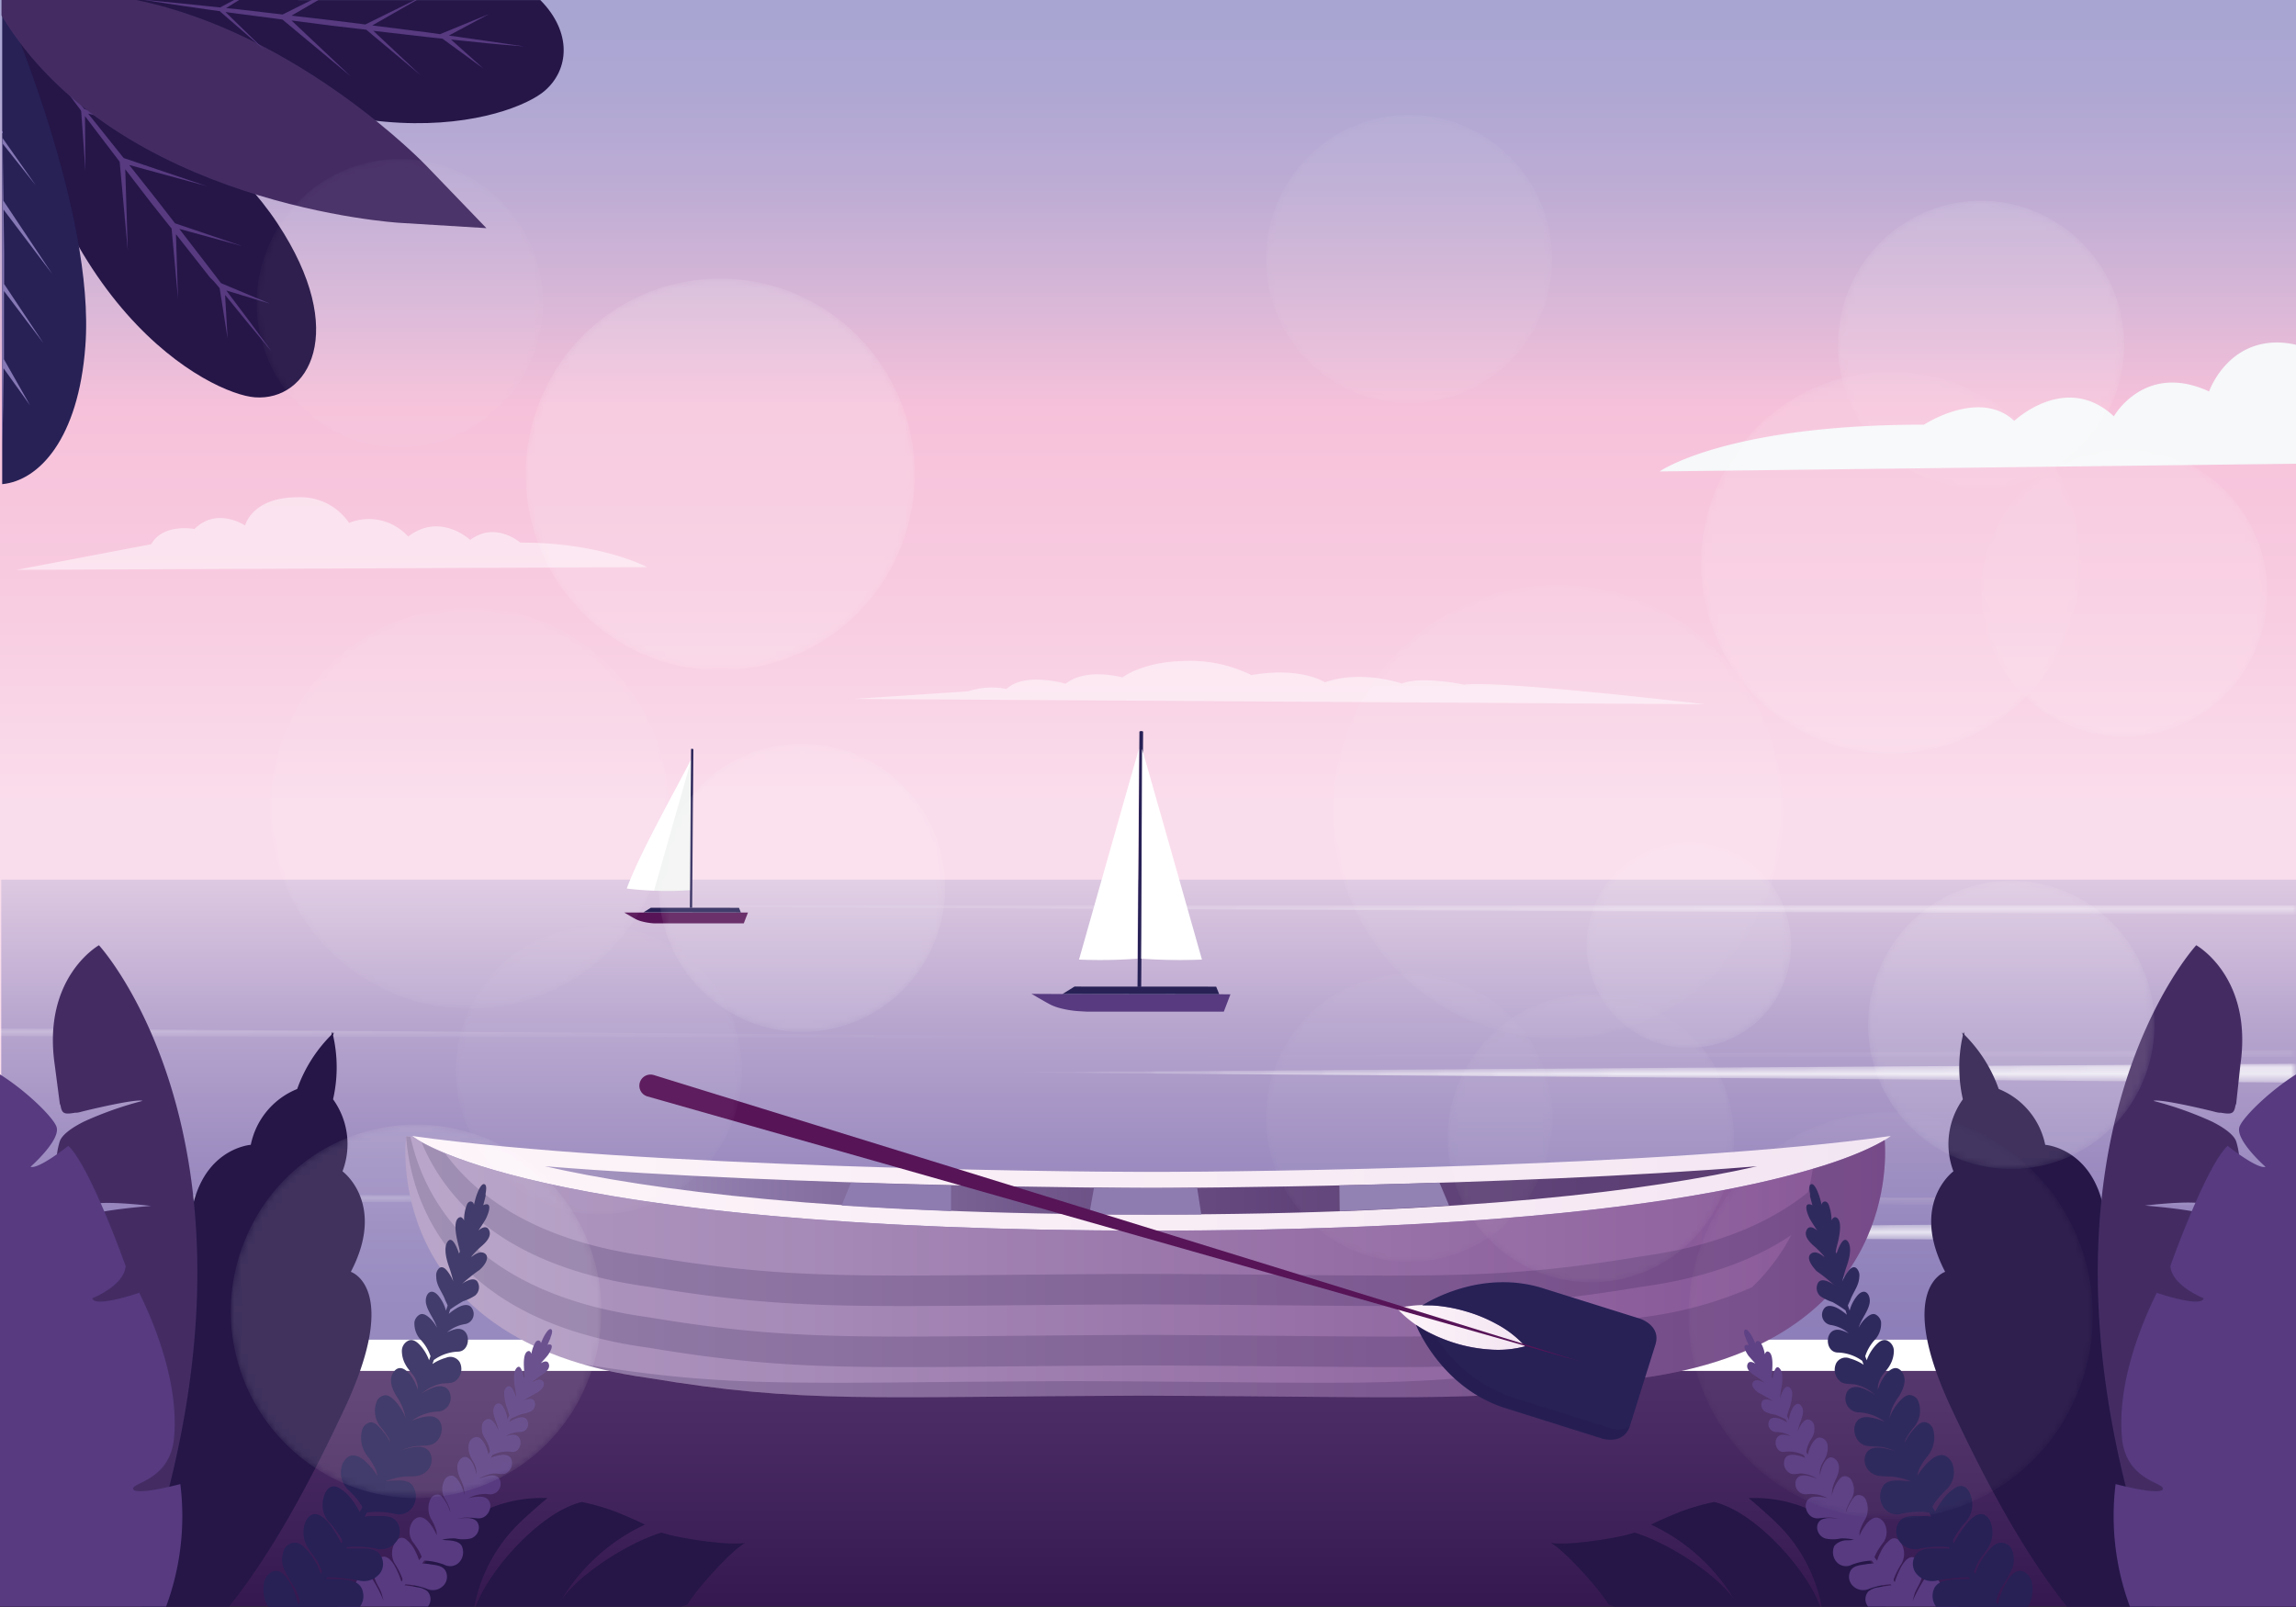 <svg xmlns="http://www.w3.org/2000/svg" xmlns:xlink="http://www.w3.org/1999/xlink" viewBox="0 0 335.99 235.19"><rect x="0" y="0" width="335.99" height="235.19" fill="#333333" stroke="none"/><defs><filter id="luminosity-noclip" x="57.98" y="-8310" width="278" height="32766" filterUnits="userSpaceOnUse" color-interpolation-filters="sRGB"><feFlood flood-color="#fff" result="bg"/><feBlend in="SourceGraphic" in2="bg"/></filter><filter id="luminosity-noclip-2" x=".21" y="-8310" width="335.77" height="32766" filterUnits="userSpaceOnUse" color-interpolation-filters="sRGB"><feFlood flood-color="#fff" result="bg"/><feBlend in="SourceGraphic" in2="bg"/></filter><filter id="luminosity-noclip-3" x="96.41" y="-8310" width="41.9" height="32766" filterUnits="userSpaceOnUse" color-interpolation-filters="sRGB"><feFlood flood-color="#fff" result="bg"/><feBlend in="SourceGraphic" in2="bg"/></filter><filter id="luminosity-noclip-4" x="195.03" y="-8310" width="65.91" height="32766" filterUnits="userSpaceOnUse" color-interpolation-filters="sRGB"><feFlood flood-color="#fff" result="bg"/><feBlend in="SourceGraphic" in2="bg"/></filter><filter id="luminosity-noclip-5" x="248.96" y="-8310" width="55.51" height="32766" filterUnits="userSpaceOnUse" color-interpolation-filters="sRGB"><feFlood flood-color="#fff" result="bg"/><feBlend in="SourceGraphic" in2="bg"/></filter><filter id="luminosity-noclip-6" x="232.19" y="-8310" width="29.92" height="32766" filterUnits="userSpaceOnUse" color-interpolation-filters="sRGB"><feFlood flood-color="#fff" result="bg"/><feBlend in="SourceGraphic" in2="bg"/></filter><filter id="luminosity-noclip-7" x="125.52" y="-8310" width="210.46" height="32766" filterUnits="userSpaceOnUse" color-interpolation-filters="sRGB"><feFlood flood-color="#fff" result="bg"/><feBlend in="SourceGraphic" in2="bg"/></filter><filter id="luminosity-noclip-8" x="273.37" y="-8310" width="41.9" height="32766" filterUnits="userSpaceOnUse" color-interpolation-filters="sRGB"><feFlood flood-color="#fff" result="bg"/><feBlend in="SourceGraphic" in2="bg"/></filter><filter id="luminosity-noclip-9" x="76.92" y="-8310" width="56.96" height="32766" filterUnits="userSpaceOnUse" color-interpolation-filters="sRGB"><feFlood flood-color="#fff" result="bg"/><feBlend in="SourceGraphic" in2="bg"/></filter><filter id="luminosity-noclip-10" x="185.27" y="-8310" width="41.9" height="32766" filterUnits="userSpaceOnUse" color-interpolation-filters="sRGB"><feFlood flood-color="#fff" result="bg"/><feBlend in="SourceGraphic" in2="bg"/></filter><filter id="luminosity-noclip-11" x="211.85" y="-8310" width="41.9" height="32766" filterUnits="userSpaceOnUse" color-interpolation-filters="sRGB"><feFlood flood-color="#fff" result="bg"/><feBlend in="SourceGraphic" in2="bg"/></filter><filter id="luminosity-noclip-12" x="247.09" y="-8310" width="59.16" height="32766" filterUnits="userSpaceOnUse" color-interpolation-filters="sRGB"><feFlood flood-color="#fff" result="bg"/><feBlend in="SourceGraphic" in2="bg"/></filter><filter id="luminosity-noclip-13" x="268.95" y="-8310" width="41.9" height="32766" filterUnits="userSpaceOnUse" color-interpolation-filters="sRGB"><feFlood flood-color="#fff" result="bg"/><feBlend in="SourceGraphic" in2="bg"/></filter><filter id="luminosity-noclip-15" x="66.7" y="-8310" width="41.9" height="32766" filterUnits="userSpaceOnUse" color-interpolation-filters="sRGB"><feFlood flood-color="#fff" result="bg"/><feBlend in="SourceGraphic" in2="bg"/></filter><filter id="luminosity-noclip-16" x="33.8" y="-8310" width="54.24" height="32766" filterUnits="userSpaceOnUse" color-interpolation-filters="sRGB"><feFlood flood-color="#fff" result="bg"/><feBlend in="SourceGraphic" in2="bg"/></filter><filter id="luminosity-noclip-17" x="39.54" y="-8310" width="58.25" height="32766" filterUnits="userSpaceOnUse" color-interpolation-filters="sRGB"><feFlood flood-color="#fff" result="bg"/><feBlend in="SourceGraphic" in2="bg"/></filter><filter id="luminosity-noclip-18" x="-.28" y="-8310" width="210.46" height="32766" filterUnits="userSpaceOnUse" color-interpolation-filters="sRGB"><feFlood flood-color="#fff" result="bg"/><feBlend in="SourceGraphic" in2="bg"/></filter><filter id="luminosity-noclip-19" x="37.56" y="-8310" width="41.9" height="32766" filterUnits="userSpaceOnUse" color-interpolation-filters="sRGB"><feFlood flood-color="#fff" result="bg"/><feBlend in="SourceGraphic" in2="bg"/></filter><filter id="luminosity-noclip-20" x="289.9" y="-8310" width="41.9" height="32766" filterUnits="userSpaceOnUse" color-interpolation-filters="sRGB"><feFlood flood-color="#fff" result="bg"/><feBlend in="SourceGraphic" in2="bg"/></filter><filter id="luminosity-noclip-21" x="145.76" y="-8310" width="190.23" height="32766" filterUnits="userSpaceOnUse" color-interpolation-filters="sRGB"><feFlood flood-color="#fff" result="bg"/><feBlend in="SourceGraphic" in2="bg"/></filter><filter id="luminosity-noclip-23" x="57.98" y="132.5" width="278" height="1.36" filterUnits="userSpaceOnUse" color-interpolation-filters="sRGB"><feFlood flood-color="#fff" result="bg"/><feBlend in="SourceGraphic" in2="bg"/></filter><filter id="luminosity-noclip-24" x="125.52" y="178.84" width="210.46" height="2.87" filterUnits="userSpaceOnUse" color-interpolation-filters="sRGB"><feFlood flood-color="#fff" result="bg"/><feBlend in="SourceGraphic" in2="bg"/></filter><filter id="luminosity-noclip-25" x="-.28" y="150.52" width="210.46" height="1.52" filterUnits="userSpaceOnUse" color-interpolation-filters="sRGB"><feFlood flood-color="#fff" result="bg"/><feBlend in="SourceGraphic" in2="bg"/></filter><filter id="luminosity-noclip-26" x="145.76" y="153.66" width="190.23" height="1.03" filterUnits="userSpaceOnUse" color-interpolation-filters="sRGB"><feFlood flood-color="#fff" result="bg"/><feBlend in="SourceGraphic" in2="bg"/></filter><filter id="luminosity-noclip-27" x="145.76" y="155.68" width="190.23" height="2.76" filterUnits="userSpaceOnUse" color-interpolation-filters="sRGB"><feFlood flood-color="#fff" result="bg"/><feBlend in="SourceGraphic" in2="bg"/></filter><filter id="luminosity-noclip-28" x=".21" y="174.82" width="335.77" height="1.6" filterUnits="userSpaceOnUse" color-interpolation-filters="sRGB"><feFlood flood-color="#fff" result="bg"/><feBlend in="SourceGraphic" in2="bg"/></filter><filter id="luminosity-noclip-29" x="96.41" y="108.82" width="41.9" height="42.21" filterUnits="userSpaceOnUse" color-interpolation-filters="sRGB"><feFlood flood-color="#fff" result="bg"/><feBlend in="SourceGraphic" in2="bg"/></filter><filter id="luminosity-noclip-30" x="195.03" y="85.6" width="65.91" height="66.4" filterUnits="userSpaceOnUse" color-interpolation-filters="sRGB"><feFlood flood-color="#fff" result="bg"/><feBlend in="SourceGraphic" in2="bg"/></filter><filter id="luminosity-noclip-31" x="248.96" y="54.38" width="55.51" height="55.93" filterUnits="userSpaceOnUse" color-interpolation-filters="sRGB"><feFlood flood-color="#fff" result="bg"/><feBlend in="SourceGraphic" in2="bg"/></filter><filter id="luminosity-noclip-32" x="232.19" y="123.23" width="29.92" height="30.14" filterUnits="userSpaceOnUse" color-interpolation-filters="sRGB"><feFlood flood-color="#fff" result="bg"/><feBlend in="SourceGraphic" in2="bg"/></filter><filter id="luminosity-noclip-33" x="273.37" y="128.9" width="41.9" height="42.21" filterUnits="userSpaceOnUse" color-interpolation-filters="sRGB"><feFlood flood-color="#fff" result="bg"/><feBlend in="SourceGraphic" in2="bg"/></filter><filter id="luminosity-noclip-34" x="76.92" y="40.73" width="56.96" height="57.39" filterUnits="userSpaceOnUse" color-interpolation-filters="sRGB"><feFlood flood-color="#fff" result="bg"/><feBlend in="SourceGraphic" in2="bg"/></filter><filter id="luminosity-noclip-35" x="185.27" y="16.81" width="41.9" height="42.21" filterUnits="userSpaceOnUse" color-interpolation-filters="sRGB"><feFlood flood-color="#fff" result="bg"/><feBlend in="SourceGraphic" in2="bg"/></filter><filter id="luminosity-noclip-36" x="211.85" y="145.48" width="41.9" height="42.21" filterUnits="userSpaceOnUse" color-interpolation-filters="sRGB"><feFlood flood-color="#fff" result="bg"/><feBlend in="SourceGraphic" in2="bg"/></filter><filter id="luminosity-noclip-37" x="247.09" y="162.71" width="59.16" height="59.6" filterUnits="userSpaceOnUse" color-interpolation-filters="sRGB"><feFlood flood-color="#fff" result="bg"/><feBlend in="SourceGraphic" in2="bg"/></filter><filter id="luminosity-noclip-38" x="268.95" y="29.38" width="41.9" height="42.21" filterUnits="userSpaceOnUse" color-interpolation-filters="sRGB"><feFlood flood-color="#fff" result="bg"/><feBlend in="SourceGraphic" in2="bg"/></filter><filter id="luminosity-noclip-39" x="185.27" y="142.47" width="41.9" height="42.21" filterUnits="userSpaceOnUse" color-interpolation-filters="sRGB"><feFlood flood-color="#fff" result="bg"/><feBlend in="SourceGraphic" in2="bg"/></filter><filter id="luminosity-noclip-40" x="66.7" y="135.53" width="41.9" height="42.21" filterUnits="userSpaceOnUse" color-interpolation-filters="sRGB"><feFlood flood-color="#fff" result="bg"/><feBlend in="SourceGraphic" in2="bg"/></filter><filter id="luminosity-noclip-41" x="33.8" y="164.59" width="54.24" height="54.64" filterUnits="userSpaceOnUse" color-interpolation-filters="sRGB"><feFlood flood-color="#fff" result="bg"/><feBlend in="SourceGraphic" in2="bg"/></filter><filter id="luminosity-noclip-42" x="39.54" y="88.9" width="58.25" height="58.69" filterUnits="userSpaceOnUse" color-interpolation-filters="sRGB"><feFlood flood-color="#fff" result="bg"/><feBlend in="SourceGraphic" in2="bg"/></filter><filter id="luminosity-noclip-43" x="37.56" y="23.28" width="41.9" height="42.21" filterUnits="userSpaceOnUse" color-interpolation-filters="sRGB"><feFlood flood-color="#fff" result="bg"/><feBlend in="SourceGraphic" in2="bg"/></filter><filter id="luminosity-noclip-44" x="289.9" y="65.61" width="41.9" height="42.21" filterUnits="userSpaceOnUse" color-interpolation-filters="sRGB"><feFlood flood-color="#fff" result="bg"/><feBlend in="SourceGraphic" in2="bg"/></filter><radialGradient id="Névtelen_színátmenet_17" cx="232.35" cy="-54.67" r="20.87" gradientTransform="matrix(-1 .06 -.06 -1.01 346.56 59.77)" gradientUnits="userSpaceOnUse"><stop offset=".74" stop-color="#ccc"/><stop offset=".95"/></radialGradient><radialGradient id="Névtelen_színátmenet_16" cx="121.64" cy="-50.72" r="32.84" xlink:href="#Névtelen_színátmenet_17"/><radialGradient id="Névtelen_színátmenet_15" cx="70.88" cy="-17.83" r="27.66" gradientTransform="matrix(-1 .06 -.06 -1.01 346.56 59.77)" gradientUnits="userSpaceOnUse"><stop offset=".85" stop-color="#999"/><stop offset=".95"/></radialGradient><radialGradient id="Névtelen_színátmenet_14" cx="103.81" cy="-71.19" r="14.9" xlink:href="#Névtelen_színátmenet_17"/><radialGradient id="Névtelen_színátmenet_13" cx="57.64" cy="-85.74" r="20.87" xlink:href="#Névtelen_színátmenet_15"/><radialGradient id="Névtelen_színátmenet_12" cx="240.43" cy="5.81" r="28.38" xlink:href="#Névtelen_színátmenet_17"/><radialGradient id="Névtelen_színátmenet_11" cx="138.17" cy="30.5" r="20.87" xlink:href="#Névtelen_színátmenet_17"/><radialGradient id="Névtelen_színátmenet_10" cx="119.86" cy="-98.2" r="20.87" xlink:href="#Névtelen_színátmenet_17"/><radialGradient id="Névtelen_színátmenet_9" cx="77.87" cy="-126.58" r="29.48" xlink:href="#Névtelen_színátmenet_17"/><radialGradient id="Névtelen_színátmenet_8" cx="55.76" cy="12.77" r="20.87" xlink:href="#Névtelen_színátmenet_17"/><radialGradient id="Névtelen_színátmenet_7" cx="146.1" cy="-93.53" r="20.87" xlink:href="#Névtelen_színátmenet_17"/><radialGradient id="Névtelen_színátmenet_6" cx="263.58" cy="-79.15" r="20.87" xlink:href="#Névtelen_színátmenet_17"/><radialGradient id="Névtelen_színátmenet_5" cx="292.38" cy="-112.27" r="27.02" xlink:href="#Névtelen_színátmenet_15"/><radialGradient id="Névtelen_színátmenet_4" cx="280.03" cy="-40.05" r="29.02" xlink:href="#Névtelen_színátmenet_17"/><radialGradient id="Névtelen_színátmenet_3" cx="285.47" cy="33.5" r="20.87" xlink:href="#Névtelen_színátmenet_17"/><radialGradient id="Névtelen_színátmenet_2" cx="37.21" cy="-24.32" r="20.87" xlink:href="#Névtelen_színátmenet_17"/><radialGradient id="Névtelen_színátmenet_26" cx="232.35" cy="-54.67" r="20.87" gradientTransform="matrix(-1 .06 -.06 -1.01 346.56 59.77)" gradientUnits="userSpaceOnUse"><stop offset=".74" stop-color="#fff"/><stop offset=".95" stop-color="#fff"/></radialGradient><radialGradient id="Névtelen_színátmenet_26-2" cx="121.64" cy="-50.72" r="32.84" xlink:href="#Névtelen_színátmenet_26"/><radialGradient id="Névtelen_színátmenet_31" cx="70.88" cy="-17.83" r="27.66" gradientTransform="matrix(-1 .06 -.06 -1.01 346.56 59.77)" gradientUnits="userSpaceOnUse"><stop offset=".85" stop-color="#fff"/><stop offset=".95" stop-color="#fff"/></radialGradient><radialGradient id="Névtelen_színátmenet_26-3" cx="103.81" cy="-71.19" r="14.9" xlink:href="#Névtelen_színátmenet_26"/><radialGradient id="Névtelen_színátmenet_31-2" cx="57.64" cy="-85.74" r="20.87" xlink:href="#Névtelen_színátmenet_31"/><radialGradient id="Névtelen_színátmenet_26-4" cx="240.43" cy="5.81" r="28.38" xlink:href="#Névtelen_színátmenet_26"/><radialGradient id="Névtelen_színátmenet_26-5" cx="138.17" cy="30.5" r="20.87" xlink:href="#Névtelen_színátmenet_26"/><radialGradient id="Névtelen_színátmenet_26-6" cx="119.86" cy="-98.2" r="20.87" xlink:href="#Névtelen_színátmenet_26"/><radialGradient id="Névtelen_színátmenet_26-7" cx="77.87" cy="-126.58" r="29.48" xlink:href="#Névtelen_színátmenet_26"/><radialGradient id="Névtelen_színátmenet_26-8" cx="55.76" cy="12.77" r="20.87" xlink:href="#Névtelen_színátmenet_26"/><radialGradient id="Névtelen_színátmenet_26-9" cx="146.1" cy="-93.53" r="20.87" xlink:href="#Névtelen_színátmenet_26"/><radialGradient id="Névtelen_színátmenet_26-10" cx="263.58" cy="-79.15" r="20.87" xlink:href="#Névtelen_színátmenet_26"/><radialGradient id="Névtelen_színátmenet_31-3" cx="292.38" cy="-112.27" r="27.02" xlink:href="#Névtelen_színátmenet_31"/><radialGradient id="Névtelen_színátmenet_26-11" cx="280.03" cy="-40.05" r="29.02" xlink:href="#Névtelen_színátmenet_26"/><radialGradient id="Névtelen_színátmenet_26-12" cx="285.47" cy="33.5" r="20.87" xlink:href="#Névtelen_színátmenet_26"/><radialGradient id="Névtelen_színátmenet_26-13" cx="37.21" cy="-24.32" r="20.87" xlink:href="#Névtelen_színátmenet_26"/><mask id="mask-23" x="57.98" y="132.5" width="278" height="1.36" maskUnits="userSpaceOnUse"><g mask="url(#mask)" filter="url(#luminosity-noclip-23)"><path style="mix-blend-mode:multiply" fill="url(#Névtelen_színátmenet_36)" d="M335.99 133.86L57.98 132.5h278.01v1.36z"/></g></mask><mask id="mask-24" x="125.52" y="178.84" width="210.46" height="2.87" maskUnits="userSpaceOnUse"><g mask="url(#mask-7)" filter="url(#luminosity-noclip-24)"><path style="mix-blend-mode:multiply" fill="url(#Névtelen_színátmenet_35)" d="M335.99 181.71l-210.47-1.24 210.47-1.63v2.87z"/></g></mask><mask id="mask-25" x="-.28" y="150.52" width="210.46" height="1.52" maskUnits="userSpaceOnUse"><g mask="url(#mask-18)" filter="url(#luminosity-noclip-25)"><path style="mix-blend-mode:multiply" fill="url(#Névtelen_színátmenet_33)" d="M-.28 151.65l210.46.4-210.46-1.53v1.13z"/></g></mask><mask id="mask-26" x="145.76" y="153.66" width="190.23" height="1.03" maskUnits="userSpaceOnUse"><g filter="url(#luminosity-noclip-26)" mask="url(#mask-21)"><path style="mix-blend-mode:multiply" fill="url(#Névtelen_színátmenet_32)" d="M335.99 154.69H145.76l190.23-1.03v1.03z"/></g></mask><mask id="mask-27" x="145.76" y="155.68" width="190.23" height="2.76" maskUnits="userSpaceOnUse"><g filter="url(#luminosity-noclip-27)" mask="url(#mask-21)"><path style="mix-blend-mode:multiply" fill="url(#Névtelen_színátmenet_30)" d="M335.99 158.45l-190.23-1.52 190.23-1.25v2.77z"/></g></mask><mask id="mask-28" x=".21" y="174.82" width="335.77" height="1.6" maskUnits="userSpaceOnUse"><g mask="url(#mask-2)" filter="url(#luminosity-noclip-28)"><path style="mix-blend-mode:multiply" fill="url(#Névtelen_színátmenet_29)" d="M335.99 176.42L.21 175.84v-1.02l335.78.57v1.03z"/></g></mask><mask id="mask-29" x="96.41" y="108.82" width="41.9" height="42.21" maskUnits="userSpaceOnUse"><g mask="url(#mask-3)" filter="url(#luminosity-noclip-29)"><path d="M98.16 121.5a20.89 20.89 0 0127.56-10.92 21.15 21.15 0 0110.84 27.77A20.88 20.88 0 01109 149.27a21.16 21.16 0 01-10.84-27.77z" style="mix-blend-mode:multiply" fill="url(#Névtelen_színátmenet_17)"/></g></mask><mask id="mask-30" x="195.03" y="85.6" width="65.91" height="66.4" maskUnits="userSpaceOnUse"><g mask="url(#mask-4)" filter="url(#luminosity-noclip-30)"><path d="M197.77 105.55a32.86 32.86 0 0143.36-17.18 33.29 33.29 0 0117.06 43.68 32.86 32.86 0 01-43.36 17.19 33.3 33.3 0 01-17.06-43.69z" style="mix-blend-mode:multiply" fill="url(#Névtelen_színátmenet_16)"/></g></mask><mask id="mask-31" x="248.96" y="54.38" width="55.51" height="55.93" maskUnits="userSpaceOnUse"><g mask="url(#mask-5)" filter="url(#luminosity-noclip-31)"><path d="M251.27 71.18a27.67 27.67 0 0136.52-14.47 28 28 0 0114.36 36.79 27.67 27.67 0 01-36.51 14.5 28 28 0 01-14.37-36.82z" style="mix-blend-mode:multiply" fill="url(#Névtelen_színátmenet_15)"/></g></mask><mask id="mask-32" x="232.19" y="123.23" width="29.92" height="30.14" maskUnits="userSpaceOnUse"><g mask="url(#mask-6)" filter="url(#luminosity-noclip-32)"><path d="M233.43 132.28a14.91 14.91 0 0119.68-7.8 15.11 15.11 0 017.75 19.83 14.91 14.91 0 01-19.68 7.8 15.11 15.11 0 01-7.75-19.83z" style="mix-blend-mode:multiply" fill="url(#Névtelen_színátmenet_14)"/></g></mask><mask id="mask-33" x="273.37" y="128.9" width="41.9" height="42.21" maskUnits="userSpaceOnUse"><g mask="url(#mask-8)" filter="url(#luminosity-noclip-33)"><path d="M275.12 141.58a20.88 20.88 0 0127.56-10.92 21.15 21.15 0 0110.84 27.77A20.88 20.88 0 01286 169.35a21.16 21.16 0 01-10.88-27.77z" style="mix-blend-mode:multiply" fill="url(#Névtelen_színátmenet_13)"/></g></mask><mask id="mask-34" x="76.92" y="40.73" width="56.96" height="57.39" maskUnits="userSpaceOnUse"><g mask="url(#mask-9)" filter="url(#luminosity-noclip-34)"><path d="M79.29 58a28.4 28.4 0 0137.47-14.85 28.76 28.76 0 0114.74 37.72A28.38 28.38 0 0194 95.72 28.76 28.76 0 0179.29 58z" style="mix-blend-mode:multiply" fill="url(#Névtelen_színátmenet_12)"/></g></mask><mask id="mask-35" x="185.27" y="16.81" width="41.9" height="42.21" maskUnits="userSpaceOnUse"><g filter="url(#luminosity-noclip-35)" mask="url(#mask-10)"><path d="M187 29.49a20.88 20.88 0 0127.56-10.92 21.17 21.17 0 0110.85 27.77 20.9 20.9 0 01-27.57 10.92A21.16 21.16 0 01187 29.49z" style="mix-blend-mode:multiply" fill="url(#Névtelen_színátmenet_11)"/></g></mask><mask id="mask-36" x="211.85" y="145.48" width="41.9" height="42.21" maskUnits="userSpaceOnUse"><g mask="url(#mask-11)" filter="url(#luminosity-noclip-36)"><path d="M213.6 158.17a20.88 20.88 0 0127.56-10.93A21.15 21.15 0 01252 175a20.87 20.87 0 01-27.56 10.92 21.15 21.15 0 01-10.84-27.75z" style="mix-blend-mode:multiply" fill="url(#Névtelen_színátmenet_10)"/></g></mask><mask id="mask-37" x="247.09" y="162.71" width="59.16" height="59.6" maskUnits="userSpaceOnUse"><g mask="url(#mask-12)" filter="url(#luminosity-noclip-37)"><path d="M249.56 180.62a29.49 29.49 0 0138.92-15.42 29.87 29.87 0 0115.31 39.21 29.5 29.5 0 01-38.92 15.43 29.89 29.89 0 01-15.31-39.22z" style="mix-blend-mode:multiply" fill="url(#Névtelen_színátmenet_9)"/></g></mask><mask id="mask-38" x="268.95" y="29.38" width="41.9" height="42.21" maskUnits="userSpaceOnUse"><g mask="url(#mask-13)" filter="url(#luminosity-noclip-38)"><path d="M270.7 42.07a20.88 20.88 0 0127.56-10.93 21.16 21.16 0 0110.84 27.77 20.88 20.88 0 01-27.56 10.93 21.16 21.16 0 01-10.84-27.77z" style="mix-blend-mode:multiply" fill="url(#Névtelen_színátmenet_8)"/></g></mask><mask id="mask-39" x="185.27" y="142.47" width="41.9" height="42.21" maskUnits="userSpaceOnUse"><g filter="url(#luminosity-noclip-39)" mask="url(#mask-10)"><path d="M187 155.15a20.88 20.88 0 0127.56-10.92A21.16 21.16 0 01225.43 172a20.89 20.89 0 01-27.57 10.93A21.16 21.16 0 01187 155.15z" style="mix-blend-mode:multiply" fill="url(#Névtelen_színátmenet_7)"/></g></mask><mask id="mask-40" x="66.7" y="135.53" width="41.9" height="42.21" maskUnits="userSpaceOnUse"><g mask="url(#mask-15)" filter="url(#luminosity-noclip-40)"><path d="M68.44 148.21A20.9 20.9 0 0196 137.29a21.16 21.16 0 0110.84 27.77A20.89 20.89 0 0179.29 176a21.17 21.17 0 01-10.85-27.79z" style="mix-blend-mode:multiply" fill="url(#Névtelen_színátmenet_6)"/></g></mask><mask id="mask-41" x="33.8" y="164.59" width="54.24" height="54.64" maskUnits="userSpaceOnUse"><g mask="url(#mask-16)" filter="url(#luminosity-noclip-41)"><path d="M36.06 181a27 27 0 0135.68-14.14 27.39 27.39 0 0114 35.95A27 27 0 0150.1 217a27.4 27.4 0 01-14.04-36z" style="mix-blend-mode:multiply" fill="url(#Névtelen_színátmenet_5)"/></g></mask><mask id="mask-42" x="39.54" y="88.9" width="58.25" height="58.69" maskUnits="userSpaceOnUse"><g mask="url(#mask-17)" filter="url(#luminosity-noclip-42)"><path d="M42 106.53a29 29 0 0138.3-15.18A29.41 29.41 0 0195.37 130a29 29 0 01-38.32 15.19A29.42 29.42 0 0142 106.53z" style="mix-blend-mode:multiply" fill="url(#Névtelen_színátmenet_4)"/></g></mask><mask id="mask-43" x="37.56" y="23.28" width="41.9" height="42.21" maskUnits="userSpaceOnUse"><g mask="url(#mask-19)" filter="url(#luminosity-noclip-43)"><path d="M39.31 36a20.89 20.89 0 0127.56-11 21.15 21.15 0 0110.84 27.81 20.88 20.88 0 01-27.56 10.92A21.16 21.16 0 0139.31 36z" style="mix-blend-mode:multiply" fill="url(#Névtelen_színátmenet_3)"/></g></mask><mask id="mask-44" x="289.9" y="65.61" width="41.9" height="42.21" maskUnits="userSpaceOnUse"><g mask="url(#mask-20)" filter="url(#luminosity-noclip-44)"><path d="M291.64 78.29a20.9 20.9 0 0127.57-10.93 21.17 21.17 0 0110.84 27.77 20.88 20.88 0 01-27.56 10.93 21.17 21.17 0 01-10.85-27.77z" style="mix-blend-mode:multiply" fill="url(#Névtelen_színátmenet_2)"/></g></mask><linearGradient id="Névtelen_színátmenet_36" x1="865.06" y1="294.74" x2="1110.88" y2="205.79" gradientTransform="translate(-790.77 -117.16)" gradientUnits="userSpaceOnUse"><stop offset="0"/><stop offset="1" stop-color="#fff"/></linearGradient><linearGradient id="Névtelen_színátmenet_29" x1="810.34" y1="346.52" x2="1107.39" y2="239.04" xlink:href="#Névtelen_színátmenet_36"/><linearGradient id="Névtelen_színátmenet_35" x1="928.67" y1="331.85" x2="1115.29" y2="264.32" xlink:href="#Névtelen_színátmenet_36"/><linearGradient id="Névtelen_színátmenet_33" x1="-596.83" y1="302.7" x2="-410.24" y2="235.19" gradientTransform="matrix(-1 0 0 1 -398.77 -117.16)" xlink:href="#Névtelen_színátmenet_36"/><linearGradient id="Névtelen_színátmenet_32" x1="947.54" y1="302.28" x2="1116.07" y2="241.3" xlink:href="#Névtelen_színátmenet_36"/><linearGradient id="Névtelen_színátmenet_30" x1="947.78" y1="305.19" x2="1116.38" y2="244.19" xlink:href="#Névtelen_színátmenet_36"/><linearGradient id="Névtelen_színátmenet_96" x1="167.99" y1="-.07" x2="167.99" y2="170.44" gradientUnits="userSpaceOnUse"><stop offset="0" stop-color="#a8a5d2"/><stop offset=".07" stop-color="#ada7d3"/><stop offset=".16" stop-color="#bdacd4"/><stop offset=".25" stop-color="#d6b6d7"/><stop offset=".35" stop-color="#f6c1da"/><stop offset=".52" stop-color="#f8cce1"/><stop offset=".69" stop-color="#faddec"/></linearGradient><linearGradient id="Névtelen_színátmenet_78" x1="168.08" y1="235.13" x2="168.08" y2="199.49" gradientUnits="userSpaceOnUse"><stop offset="0" stop-color="#35184f"/><stop offset=".37" stop-color="#40225a"/><stop offset="1" stop-color="#503068"/></linearGradient><linearGradient id="Névtelen_színátmenet_120" x1="168.08" y1="199.49" x2="168.08" y2="128.74" gradientUnits="userSpaceOnUse"><stop offset="0" stop-color="#8678b5"/><stop offset=".18" stop-color="#8c7db8"/><stop offset=".42" stop-color="#9c8cc0"/><stop offset=".7" stop-color="#b7a5ce"/><stop offset=".99" stop-color="#ddc8e1"/><stop offset="1" stop-color="#dec9e2"/></linearGradient><linearGradient id="Névtelen_színátmenet_543" x1="865.06" y1="294.74" x2="1110.88" y2="205.79" gradientTransform="translate(-790.77 -117.16)" gradientUnits="userSpaceOnUse"><stop offset="0" stop-color="#fff"/><stop offset="1" stop-color="#fff"/></linearGradient><linearGradient id="Névtelen_színátmenet_543-2" x1="928.67" y1="331.85" x2="1115.29" y2="264.32" xlink:href="#Névtelen_színátmenet_543"/><linearGradient id="Névtelen_színátmenet_543-3" x1="-596.83" y1="302.7" x2="-410.24" y2="235.19" gradientTransform="matrix(-1 0 0 1 -398.77 -117.16)" xlink:href="#Névtelen_színátmenet_543"/><linearGradient id="Névtelen_színátmenet_543-4" x1="947.54" y1="302.28" x2="1116.07" y2="241.3" xlink:href="#Névtelen_színátmenet_543"/><linearGradient id="Névtelen_színátmenet_543-5" x1="947.78" y1="305.19" x2="1116.38" y2="244.19" xlink:href="#Névtelen_színátmenet_543"/><linearGradient id="Névtelen_színátmenet_543-6" x1="810.34" y1="346.52" x2="1107.39" y2="239.04" xlink:href="#Névtelen_színátmenet_543"/><linearGradient id="Névtelen_színátmenet_99" x1="66.35" y1="173.62" x2="268.81" y2="173.62" gradientUnits="userSpaceOnUse"><stop offset="0" stop-color="#b1a5d0"/><stop offset=".06" stop-color="#a597c3"/><stop offset=".25" stop-color="#8772a3"/><stop offset=".44" stop-color="#6f5589"/><stop offset=".63" stop-color="#5e4077"/><stop offset=".82" stop-color="#53346c"/><stop offset="1" stop-color="#503068"/></linearGradient><linearGradient id="linear-gradient" x1="60.29" y1="173.18" x2="276.69" y2="173.18" gradientUnits="userSpaceOnUse"><stop offset="0" stop-color="#fdf4f9"/><stop offset=".99" stop-color="#f3e5f2"/></linearGradient><linearGradient id="Névtelen_színátmenet_52" x1="59.29" y1="185.37" x2="275.86" y2="185.37" gradientUnits="userSpaceOnUse"><stop offset=".01" stop-color="#af99c1"/><stop offset=".27" stop-color="#a68ab7"/><stop offset=".79" stop-color="#8e629e"/><stop offset="1" stop-color="#834f92"/></linearGradient><linearGradient id="linear-gradient-2" x1="204.46" y1="194.27" x2="223.22" y2="194.27" xlink:href="#linear-gradient"/><style>.cls-49{fill:#fff}.cls-76,.cls-79{fill:#251647}.cls-75{opacity:.2}.cls-74{fill:#272156}.cls-77{fill:#571457}.cls-78{fill:#442c63}.cls-79{fill-rule:evenodd}.cls-80{fill:#002a27}.cls-81{fill:#573a80}.cls-82{fill:#98aa25}</style></defs><g style="isolation:isolate"><g id="Layer"><path fill="url(#Névtelen_színátmenet_96)" d="M-.01-.07h336v170.51h-336z"/><path fill="url(#Névtelen_színátmenet_78)" d="M.18 199.49h335.81v35.64H.18z"/><path fill="url(#Névtelen_színátmenet_120)" d="M.18 128.74h335.81v70.75H.18z"/><path class="cls-49" d="M.18 196.07h335.81v4.57H.18z"/><g opacity=".78"><g mask="url(#mask-23)" opacity=".53"><path fill="url(#Névtelen_színátmenet_543)" d="M335.99 133.86L57.98 132.5h278.01v1.36z"/></g><g mask="url(#mask-24)"><path fill="url(#Névtelen_színátmenet_543-2)" d="M335.99 181.71l-210.47-1.24 210.47-1.63v2.87z"/></g><g mask="url(#mask-25)" opacity=".32"><path fill="url(#Névtelen_színátmenet_543-3)" d="M-.28 151.65l210.46.4-210.46-1.53v1.13z"/></g><g mask="url(#mask-26)" opacity=".13"><path fill="url(#Névtelen_színátmenet_543-4)" d="M335.99 154.69H145.76l190.23-1.03v1.03z"/></g><g mask="url(#mask-27)"><path fill="url(#Névtelen_színátmenet_543-5)" d="M335.99 158.45l-190.23-1.52 190.23-1.25v2.77z"/></g><g mask="url(#mask-28)" opacity=".3"><path fill="url(#Névtelen_színátmenet_543-6)" d="M335.99 176.42L.21 175.84v-1.02l335.78.57v1.03z"/></g></g><path d="M167.48 178.93c-63 0-90.35-6.63-101.13-10.62 37.34 4.18 99.06 4.38 99.71 4.38h3c.65 0 62.38-.2 99.72-4.38-10.77 4-38.12 10.6-101.09 10.62h-.24z" fill="url(#Névtelen_színátmenet_99)"/><path d="M79.78 170.69c37.21 3 86.61 3.17 87.19 3.17h3c.58 0 50-.16 87.16-3.17-15.2 3.45-42.17 7.05-88.59 7.06h-.24c-46.4 0-73.36-3.61-88.55-7.06m196.91-4.43zm0 0C244 170.84 181 171.51 170 171.51h-3c-11 0-74-.67-106.68-5.25 0 0 16.27 13.82 108 13.85h.31c91.78 0 108.05-13.85 108.05-13.85z" fill="url(#linear-gradient)"/><path d="M168.64 180.11h-.31c-87 0-106.15-12.46-107.9-13.75l-1-.1s-4 30 35.4 35.4c22.72 3.78 32.16 2.74 72.52 2.59 42.14.15 50.29 1.19 73-2.59 36.19-4.95 35.77-30.6 35.46-34.81-4.4 2.66-26.92 13.23-107.17 13.26z" fill="url(#Névtelen_színátmenet_52)"/><path d="M275.8 166.85a45.8 45.8 0 01-10.52 4.21 32.17 32.17 0 01-.72 3.44c-5.27 4.27-13 7.81-24.22 9.35-22.72 3.78-30.87 2.74-73 2.59-40.36.15-49.8 1.19-72.52-2.59-15.94-2.18-24.78-8.39-29.65-15a35.77 35.77 0 01-3.46-1.63c3.58 8.53 12.28 18.24 33.11 21.09 22.72 3.79 32.16 2.74 72.52 2.59 42.14.15 50.29 1.2 73-2.59 9.63-1.31 16.66-4.1 21.79-7.55a29.61 29.61 0 01-5.76 7.65 57.81 57.81 0 01-16 4.37c-22.72 3.79-30.87 2.74-73 2.59-40.36.15-49.8 1.2-72.52-2.59-25.36-3.47-32.74-17.1-34.78-26.4l-.62-.07v.21c.68 8.65 5.72 26.66 35.42 30.72 22.72 3.79 32.16 2.75 72.52 2.6 42.14.15 50.29 1.19 73-2.6.2 0 .39-.06.59-.09a63.26 63.26 0 01-10.82 2.39c-22.72 3.79-30.87 2.74-73 2.59-40 .15-49.62 1.17-71.86-2.48a66.62 66.62 0 009.57 2c22.72 3.78 32.16 2.74 72.52 2.59 42.14.15 50.29 1.19 73-2.59 36.14-4.94 35.72-30.59 35.41-34.8z" opacity=".2" fill="#251647"/><path d="M167.66 177.75h8.13l-.6-3.89h-15.1l-.7 3.89h8zm-44.49-1.32q7.44.49 16 .82v-3.77c-4.55-.1-9.49-.23-14.65-.4zm87.48-3.35c-5.16.16-10.1.29-14.65.4l.05 3.76q8.61-.31 16-.82z" fill="#8e7cb0"/><path d="M204.46 191.51a15.62 15.62 0 015.23-.46 22.22 22.22 0 014.84.87 21.85 21.85 0 014.55 1.88 15.42 15.42 0 014.14 3.23 15.38 15.38 0 01-5.23.47 22.22 22.22 0 01-4.84-.87 23.3 23.3 0 01-4.54-1.89 15.51 15.51 0 01-4.15-3.23z" fill="url(#linear-gradient-2)"/><path class="cls-74" d="M240 193l-14.18-4.45c-9.12-2.87-17 2.06-17.7 2.51h1.54a22.22 22.22 0 014.84.87 21.85 21.85 0 014.55 1.88 15.42 15.42 0 014.14 3.23 15.38 15.38 0 01-5.23.47 22.22 22.22 0 01-4.84-.87 23.3 23.3 0 01-4.54-1.89c-.46-.26-.92-.55-1.37-.85.3.74 4 9.32 13.09 12.19l14.18 4.46s3.14 1 4.05-1.9l1.85-5.9 1.85-5.9C243.17 194 240 193 240 193z"/><g class="cls-75"><path class="cls-76" d="M235.69 209l-14.18-4.45a21.47 21.47 0 01-11.51-9.12c-.48-.22-1-.43-1.43-.69s-.92-.55-1.37-.85c.3.74 4 9.32 13.09 12.19l14.18 4.46s3 .94 4-1.75a3.88 3.88 0 01-2.78.21z"/></g><path class="cls-77" d="M95.68 157.34l135.84 42-136.77-38.87a1.63 1.63 0 11.89-3.14z"/><path class="cls-76" d="M33.51 235.14c6.66-8.33 12.22-19 16.91-29 8.29-17.66.92-20 .92-20 5.23-10-1.22-14.71-1.22-14.71a11.2 11.2 0 00-1.38-10.54 21 21 0 000-9.36l.13-.44-.18.19c0-.09 0-.18-.07-.26l-.13.44a21.17 21.17 0 00-5 7.92 11.2 11.2 0 00-6.79 8.17s-8 .55-8.9 11.79c0 0-6.21-1.16-8.64 18.19-1.48 11.85.24 26.72 1.46 37.62z"/><path class="cls-78" d="M8.75 161.51a1.52 1.52 0 00.11.28c.2 1.26.6 1.32 2.15 1.06h.22c.1 0 .57-.1.72-.15s7.9-1.95 8.91-1.58a52.26 52.26 0 00-8.51 3c-1.85.91-3.35 2-3.63 3a11.34 11.34 0 00.28 7.3c.32.79.47 1.42.94 1.78.06.08.11.17.16.23.28.36 1.75.07 3.91-.28 2.33-.35 8.07.34 8.07.34-3.31.29-8.72.82-10.5 1.85h-.07s-1.55.42-1.48 3-.65 11.95-.65 11.95-.36 1.64 2.33 1.91c1.69.17 8.48 3.45 8.48 3.45-6.37-1.28-8.88-2-9.86-1.37-.4.17-1.38.82-1.46 3.4-.11 3.25.13 7.44.13 7.44s-.18.52.47 1.1a2.35 2.35 0 00.95.57l.3.12.76.25a55.09 55.09 0 017.45 3.25c-1.07-.14-3.92-1.12-6.3-1.76-2.05-.55-3.18-.83-3.49-.46a.48.48 0 00-.07.39C8.84 213 9 218 18.09 222.67c0 0 2.19.63 1.77 2.63-.1.51-.27 1.44-.54 2.64l.54-2.64s-1.27 4.93-2.87 9.48h2.54c.65-1.85 1.43-4.16 2.36-7.07 19.27-60.42-7.41-89.37-7.41-89.37S6.18 143 8 155.78z"/><path class="cls-79" d="M69.62 235.13h30.12c.3-.11.6-.21.88-.33 1.17-2.07 6.4-7.92 8.46-9-2.3.47-10-.68-12.28-1.51-5.64 1.81-12.43 6.52-14.73 10a28.15 28.15 0 0111.84-10.93l.48-.22c-1.11-.55-2.37-1.1-3.84-1.71a30.36 30.36 0 00-5.41-1.6c-6.05 1.42-13.58 9.94-15.52 15.3z"/><path class="cls-79" d="M69.41 235.13a23.17 23.17 0 017-12.61c1.41-1.31 2.64-2.39 3.71-3.27a20.15 20.15 0 00-15.22 6.05c-3.4 3.57-4.88 6.93-4.82 9.83z"/><path class="cls-80" d="M71.45 175c0 .08.06-.17 0 0z"/><path class="cls-81" d="M26.39 217.2s-6.47 1.73-6.89.76 5.32-1.2 5.95-7.39-1.39-13.85-5.07-21.36c0 0-6.56 2.25-6.87.8 0 0 4.69-1.85 4.87-4.73 0 0-5.14-14.49-8.38-17.58 0 0-4.36 3.47-5.54 3.07 0 0 4.42-3.88 3.82-5.82-.4-1.32-4.32-5.22-8.28-7.7v77.88h24.31a38.1 38.1 0 002.08-17.93zm54.17-21.31c0 .06.06-.12 0 0zm-28.05 39.23a6.56 6.56 0 00-.39-.91c-.3-.57-.73-1.07-1.45-.9a1.7 1.7 0 00-1.13 1.21 3 3 0 00-.12.6z"/><path class="cls-81" d="M52.73 235.12h9.9a1.72 1.72 0 00-.07-2.22 2.82 2.82 0 00-1.45-.59c-.6-.13-1.21-.21-1.81-.29h-.1l.12-.14a10.51 10.51 0 013.25.7 2.14 2.14 0 002.51-.75 1.86 1.86 0 00.08-2c-.46-.72-1.47-.77-2.21-.89a7.74 7.74 0 00-1.18-.12l.33-.42a9.57 9.57 0 012.9.6 1.83 1.83 0 002.34-.52l-.06.08.06-.08c.12-.16.07-.09 0 0a2.17 2.17 0 00.21-2.26c-.39-.63-1.26-.72-1.91-.79-.33 0-.66-.05-1-.07a7 7 0 012-.2 5.16 5.16 0 002.28 0 1.72 1.72 0 001.15-1.79c-.16-1.09-1.13-1.21-2-1.19a8.79 8.79 0 00-1.15.12 6.83 6.83 0 011.2-.2c.67-.06 1.33.13 2 .12 1.75-.06 2.45-3 .3-3.17a6.25 6.25 0 00-1.88.22 5.16 5.16 0 013.11-.57 1.52 1.52 0 001.61-1.57c0-.93-.73-1.3-1.56-1.18a7.68 7.68 0 00-1.61.47 5 5 0 012.24-.77c.55 0 1.15.2 1.66 0a1.68 1.68 0 00.87-2c-.19-.65-.85-.77-1.41-.72a5.32 5.32 0 00-1.63.44l.22-.41a4.85 4.85 0 012.81-.48c.11 0 .07 0 0 0 1.55.27 1.94-2.7.05-2.49a4.4 4.4 0 00-.89.19 4.09 4.09 0 012.09-.6 1.14 1.14 0 001.1-1.58c-.25-.79-1.17-.6-1.69-.39a6.56 6.56 0 00-1 .5l.23-.46a16.71 16.71 0 011.56-.68 5 5 0 001.41-.42 1.19 1.19 0 00.49-1.51c-.3-.52-1.09-.25-1.46-.11a2.39 2.39 0 00-.28.13c.68-.43 1.38-.84 2.11-1.23.44-.21 1.43-1.09.88-1.68-.4-.42-1-.16-1.51.12v-.06a12.41 12.41 0 011.09-.82c.56-.34 1.58-1 1.27-1.8-.18-.5-.68-.36-1.16-.08.34-.37.68-.74 1-1.13.13-.16 1.06-1.55.33-1.61a.7.7 0 00-.35.05l.33-.76.08-.18a1.49 1.49 0 01.07-.24c.07-.19.33-.83.1-1.06-.41-.41-1.2 1.19-1.3 1.42l-.26.62c.06-.34-.4-.67-.77-.19a5 5 0 00-.61 1.71c-.1-.29-.25-.46-.46-.4-.71.2-.66 1.75-.63 2.36s.09.95.09 1.42a.59.59 0 00-.12.19c-.12-.71-.42-2.12-1-1.54s-.45 2-.29 2.8c.1.56.16 1.11.21 1.67a5.13 5.13 0 00-.43-1.15c-.2-.35-.48-.76-.89-.55a1.15 1.15 0 00-.47.89 7.27 7.27 0 00.56 2.6c0 .07.12.43.2.75-.1.18-.19.36-.28.54a4.46 4.46 0 00-.6-1.81c-.71-1.1-1.51-.22-1.46.69s.65 1.86.77 2.84a3.71 3.71 0 00-.64-1.21c-.24-.29-.59-.65-1-.54a1.18 1.18 0 00-.74.72 2.67 2.67 0 00.41 2.14 5 5 0 01.71 1.89l-.23.42a5.18 5.18 0 00-.67-1.73c-.26-.42-.68-.91-1.21-.79a1.25 1.25 0 00-1 1.1 3.09 3.09 0 00.2 1.58c.2.59.65 1.07.81 1.68a2.75 2.75 0 01.12.9 1.43 1.43 0 000 .25v.08a5.74 5.74 0 00-.43-1.52c-.36-.77-1.05-1.63-1.85-.91s-.51 1.9-.16 2.73a7.39 7.39 0 01.58 1.5 10.06 10.06 0 01.11 1.09 5.58 5.58 0 00-.71-1.84c-.25-.39-.6-.94-1.1-1a1.15 1.15 0 00-1 .45 2.84 2.84 0 00-.08 2.9 8.12 8.12 0 01.75 1.54 4.51 4.51 0 01.07.48 5.94 5.94 0 00-.72-1.61c-.26-.4-.58-1-1.11-1a1.13 1.13 0 00-1.08.66 3.26 3.26 0 00.09 2.9 7.29 7.29 0 01.77 1.71 3.26 3.26 0 01.07.7 7.8 7.8 0 00-1.1-1.84c-.75-.86-1.65-1.26-2.49-.13a2.7 2.7 0 000 2.83 14.4 14.4 0 011 1.46c.11.22.27.53.38.81l-.39.51a7.13 7.13 0 00-.51-1.25 4.88 4.88 0 00-1.43-1.84c-1.2-.79-2 1-2 1.91a2.89 2.89 0 00.35 1.6 11.72 11.72 0 011.14 2.23 1 1 0 010 .31l-.14.16a12.64 12.64 0 00-1-2.34c-.67-1.12-1.54-1.85-2.46-.79a3.18 3.18 0 00-.35 2.92c.22.6.6 1.16.85 1.75.05.11.23.81.36 1.26a20.62 20.62 0 00-1.7-3.27 1.3 1.3 0 00-2 0 2.76 2.76 0 00-.47 2.18 7.75 7.75 0 00.77 1.94z"/><path class="cls-74" d="M71 183.49c-.61-.47-1.39 0-2 .46v-.08a15.29 15.29 0 011.25-1.3c.65-.55 1.85-1.57 1.28-2.6-.34-.62-1-.33-1.53.13.37-.55.74-1.1 1.07-1.67.14-.24 1.07-2.24.1-2.18a1 1 0 00-.45.15l.27-1.06c0-.13.06-.2.07-.25s0-.12 0-.33.25-1.15-.09-1.4c-.62-.45-1.32 1.79-1.4 2.12l-.22.86c0-.46-.65-.79-1-.09a6.23 6.23 0 00-.44 2.35c-.21-.36-.43-.55-.7-.42-.88.41-.49 2.42-.33 3.2.13.61.32 1.22.42 1.84a.62.62 0 00-.12.27c-.3-.91-1-2.68-1.66-1.79s-.18 2.67.19 3.7a19 19 0 01.62 2.13 6.45 6.45 0 00-.79-1.4c-.33-.43-.78-.9-1.27-.53a1.44 1.44 0 00-.43 1.24c0 1.26.78 2.13 1.26 3.28 0 .1.25.53.41.94-.08.25-.17.5-.25.76a5.65 5.65 0 00-1.15-2.23c-1.16-1.29-2 0-1.76 1.2s1.23 2.28 1.59 3.53a5.09 5.09 0 00-1.08-1.44c-.38-.33-.9-.72-1.4-.5a1.55 1.55 0 00-.81 1.1 3.53 3.53 0 001 2.7 6.55 6.55 0 011.35 2.31l-.21.59a6.7 6.7 0 00-1.23-2.1c-.43-.5-1.08-1.06-1.75-.79a1.67 1.67 0 00-1 1.63 4.14 4.14 0 00.59 2c.39.72 1.07 1.26 1.4 2a3.38 3.38 0 01.34 1.15 2.09 2.09 0 000 .33v.11a7.51 7.51 0 00-.88-1.88c-.62-.94-1.7-1.91-2.59-.82s-.29 2.59.34 3.6a9.4 9.4 0 01.99 1.88 10.94 10.94 0 01.37 1.39 7.37 7.37 0 00-1.31-2.25c-.4-.46-1-1.11-1.64-1.13a1.48 1.48 0 00-1.24.8 3.74 3.74 0 00.49 3.8 10.73 10.73 0 011.3 1.84c0 .06.11.32.2.61a8.15 8.15 0 00-1.28-1.94c-.42-.48-.95-1.16-1.66-1.14a1.54 1.54 0 00-1.23 1.11 4.33 4.33 0 00.72 3.76 9.8 9.8 0 011.28 2.08 4.15 4.15 0 01.23.89 10.76 10.76 0 00-1.81-2.18c-1.15-1-2.41-1.29-3.27.35a3.56 3.56 0 00.63 3.68 20 20 0 011.6 1.71c.18.26.46.62.66 1l-.41.74a9.4 9.4 0 00-.91-1.52 6.58 6.58 0 00-2.25-2.11c-1.73-.77-2.39 1.75-2.25 2.92a3.77 3.77 0 00.79 2 15.5 15.5 0 011.99 2.65 1.17 1.17 0 01.09.39l-.15.24a17.52 17.52 0 00-1.75-2.88c-1.11-1.33-2.39-2.1-3.37-.53a4.17 4.17 0 00.14 3.88c.42.74 1 1.39 1.47 2.11.09.13.47 1 .73 1.56l-.24.34a9.36 9.36 0 00-2.65-4.14 1.73 1.73 0 00-2.59.36 3.68 3.68 0 00-.16 2.93 19.86 19.86 0 001.7 3 9.2 9.2 0 01.61 1.61c0 .11 0 .24.05.37l-.27.33a10.19 10.19 0 00-1.7-3.92c-.51-.69-1.17-1.25-2.08-.87a2.26 2.26 0 00-1.22 1.8 5.37 5.37 0 00.14 2.22 4.88 4.88 0 00.49 1.12h13.41a2.62 2.62 0 00.37-2.48c-.42-1.19-1.63-1.41-2.75-1.49a22 22 0 00-2.29-.08h-.29c.06-.1.13-.19.2-.29a25.66 25.66 0 014.68.5 3 3 0 003.14-1.23c-.14.2-.25.36 0 0s.16-.25 0 0a2.3 2.3 0 00-.51-3 3.58 3.58 0 00-2-.46h-2.55l.13-.21a14 14 0 014.37.24 2.81 2.81 0 003.12-1.5 2.45 2.45 0 00-.3-2.58c-.74-.85-2.07-.7-3.06-.71a10.13 10.13 0 00-1.56.09l.34-.61a12.41 12.41 0 013.89.15 2.42 2.42 0 002.94-1.17c.12-.22.07-.13 0 0a2.84 2.84 0 00-.2-3c-.64-.75-1.79-.69-2.65-.65-.44 0-.87.08-1.3.12a9.78 9.78 0 012.56-.68c1-.11 2.14.09 3-.45a2.3 2.3 0 001.15-2.68c-.45-1.39-1.73-1.34-2.9-1.14a12.42 12.42 0 00-1.48.4 9.16 9.16 0 011.53-.51c.87-.21 1.76-.1 2.64-.26.28-.05.1 0 0 0 2.26-.44 2.56-4.46-.27-4.19a8 8 0 00-2.4.68 6.83 6.83 0 013.93-1.39 2 2 0 001.78-2.38c-.18-1.21-1.22-1.54-2.27-1.21a8.83 8.83 0 00-2 1 6.55 6.55 0 012.77-1.46c.71-.15 1.53 0 2.15-.36a2.21 2.21 0 00.72-2.81 1.6 1.6 0 00-2-.66 7 7 0 00-2 .92c.06-.19.14-.38.2-.58a6.43 6.43 0 013.52-1.23c2.07 0 2-3.92-.46-3.26a6.35 6.35 0 00-1.12.44 5.36 5.36 0 012.61-1.21c.06 0 .05 0 0 0a1.5 1.5 0 001.11-2.19c-.48-1-1.64-.54-2.28-.16a9.17 9.17 0 00-1.19.85c.07-.21.14-.42.2-.64a21.85 21.85 0 011.9-1.21 7.23 7.23 0 001.75-.83 1.57 1.57 0 00.32-2.07c-.5-.62-1.46-.11-1.92.15a4 4 0 00-.34.23c.8-.71 1.63-1.39 2.5-2 .06 0 .25-.18 0 0 .6-.43 1.71-1.78.92-2.43z"/><path class="cls-82" d="M60.92 220.16a.9.9 0 00-.05.09z"/><path class="cls-76" d="M302.48 235.14c-6.67-8.33-12.22-19-16.91-29-8.3-17.66-.92-20-.92-20-5.23-10 1.21-14.71 1.21-14.71a11.23 11.23 0 011.38-10.54 21.1 21.1 0 010-9.36l-.12-.44.18.19a1.38 1.38 0 00.06-.26l.13.44a21.17 21.17 0 015 7.92 11.21 11.21 0 016.8 8.17s8 .55 8.9 11.79c0 0 6.2-1.16 8.63 18.19 1.49 11.85-.23 26.72-1.45 37.62z"/><path class="cls-78" d="M327.24 161.51a1.52 1.52 0 01-.11.28c-.2 1.26-.61 1.32-2.15 1.06h-.22c-.1 0-.58-.1-.73-.15s-7.9-1.95-8.9-1.58a52 52 0 018.5 3c1.84.91 3.34 2 3.63 3a11.48 11.48 0 01-.24 7.25 4.06 4.06 0 01-1 1.78 2.3 2.3 0 01-.15.23c-.29.36-1.75.07-3.91-.28-2.33-.35-8.07.34-8.07.34 3.31.29 8.71.82 10.49 1.85h.07s1.55.42 1.49 3 .64 11.95.64 11.95.36 1.64-2.32 1.91c-1.7.17-8.48 3.45-8.48 3.45 6.37-1.28 8.88-2 9.85-1.37.4.17 1.38.82 1.47 3.4.11 3.25-.13 7.44-.13 7.44s.18.52-.47 1.1a2.33 2.33 0 01-1 .57l-.29.12-.76.25a54.8 54.8 0 00-7.46 3.25c1.08-.14 3.92-1.12 6.31-1.76 2-.55 3.18-.83 3.48-.46a.52.52 0 01.07.39c.17 1.43 0 6.47-9.07 11.14 0 0-2.19.63-1.78 2.63.11.51.28 1.44.54 2.64l-.54-2.64s1.28 4.93 2.87 9.48h-2.53c-.66-1.85-1.44-4.16-2.37-7.07-19.27-60.42 7.42-89.37 7.42-89.37s8.3 4.61 6.47 17.44z"/><path class="cls-79" d="M266.36 235.13h-30.12c-.29-.11-.59-.21-.87-.33-1.18-2.07-6.4-7.92-8.46-9 2.29.47 10.05-.68 12.28-1.51 5.64 1.81 12.42 6.52 14.72 10a28.09 28.09 0 00-11.83-10.93l-.48-.22c1.11-.55 2.37-1.1 3.84-1.71a30.36 30.36 0 015.41-1.6c6.05 1.42 13.58 9.94 15.51 15.3z"/><path class="cls-79" d="M266.58 235.13a23.14 23.14 0 00-7-12.61c-1.4-1.31-2.63-2.39-3.7-3.27a20.16 20.16 0 0115.23 6.05c3.39 3.57 4.88 6.93 4.82 9.83z"/><path class="cls-80" d="M264.53 175c0 .08 0-.17 0 0z"/><path class="cls-81" d="M309.59 217.2s6.48 1.73 6.9.76-5.32-1.2-5.95-7.39 1.39-13.85 5.07-21.36c0 0 6.56 2.25 6.87.8 0 0-4.69-1.85-4.87-4.73 0 0 5.13-14.49 8.37-17.58 0 0 4.37 3.47 5.55 3.07 0 0-4.42-3.88-3.82-5.82.4-1.32 4.32-5.22 8.28-7.7v77.88h-24.31a38.08 38.08 0 01-2.09-17.93zm-36.26 17.92c-.12-.12-.08-.12 0 0zm-17.9-39.23c0 .06-.06-.12 0 0zm28.05 39.23a8 8 0 01.38-.91c.31-.57.74-1.07 1.46-.9a1.74 1.74 0 011.13 1.21 4 4 0 01.12.6z"/><path class="cls-81" d="M283.26 235.12h-9.9a1.72 1.72 0 01.06-2.22 2.89 2.89 0 011.46-.59c.6-.13 1.2-.21 1.81-.29h.1l-.12-.14a10.51 10.51 0 00-3.25.7 2.14 2.14 0 01-2.51-.75 1.86 1.86 0 01-.08-2c.45-.72 1.46-.77 2.2-.89a8 8 0 011.19-.12l-.34-.42a9.57 9.57 0 00-2.88.6 1.82 1.82 0 01-2.33-.52l.06.08-.07-.08c-.11-.16-.06-.09 0 0a2.19 2.19 0 01-.21-2.26 2.44 2.44 0 011.91-.79c.33 0 .66-.05 1-.07a7 7 0 00-2-.2 5.16 5.16 0 01-2.28 0 1.74 1.74 0 01-1.16-1.79c.17-1.09 1.14-1.21 2-1.19a8.79 8.79 0 011.15.12 6.83 6.83 0 00-1.2-.2c-.68-.06-1.34.13-2 .12-1.74-.06-2.44-3-.29-3.17a6.18 6.18 0 011.87.22 5.11 5.11 0 00-3.1-.57 1.51 1.51 0 01-1.61-1.57c0-.93.73-1.3 1.55-1.18a8 8 0 011.62.47 5.08 5.08 0 00-2.25-.77c-.55 0-1.14.2-1.65 0a1.66 1.66 0 01-.87-2c.19-.65.84-.77 1.41-.72a5.4 5.4 0 011.63.44c-.08-.13-.15-.27-.23-.41a4.81 4.81 0 00-2.8-.48c-.11 0-.07 0 0 0-1.54.27-1.94-2.7 0-2.49a4.55 4.55 0 01.89.19 4.12 4.12 0 00-2.1-.6 1.15 1.15 0 01-1.1-1.51c.25-.79 1.17-.6 1.69-.39a5.74 5.74 0 011 .5c-.07-.15-.15-.3-.22-.46a16.71 16.71 0 00-1.56-.68 4.92 4.92 0 01-1.41-.42 1.19 1.19 0 01-.49-1.51c.3-.52 1.08-.25 1.45-.11a2.55 2.55 0 01.29.13c-.69-.43-1.39-.84-2.12-1.23 0 0-.21-.1 0 0-.44-.21-1.43-1.09-.88-1.68.4-.42 1-.16 1.51.12v-.06a11.22 11.22 0 00-1.1-.82c-.55-.34-1.57-1-1.27-1.8.19-.5.69-.36 1.16-.08-.33-.37-.67-.74-1-1.13-.13-.16-1.06-1.55-.33-1.61a.7.7 0 01.35.05l-.33-.76a1.73 1.73 0 01-.08-.18s0-.09-.08-.24-.32-.83-.1-1.06c.42-.41 1.2 1.19 1.31 1.42l.26.62c-.06-.34.39-.67.76-.19a4.65 4.65 0 01.61 1.71c.11-.29.26-.46.47-.4.71.2.66 1.75.63 2.36s-.09.95-.09 1.42a.59.59 0 01.12.19c.11-.71.42-2.12 1-1.54s.46 2 .3 2.8a13.61 13.61 0 00-.21 1.67 4.69 4.69 0 01.43-1.15c.19-.35.47-.76.89-.55a1.11 1.11 0 01.46.89 7.05 7.05 0 01-.55 2.6c0 .07-.13.43-.2.75l.28.54a4.31 4.31 0 01.6-1.81c.71-1.1 1.51-.22 1.46.69s-.65 1.86-.77 2.84a3.68 3.68 0 01.63-1.21c.25-.29.59-.65 1-.54a1.2 1.2 0 01.74.72 2.67 2.67 0 01-.41 2.14 5 5 0 00-.72 1.89l.24.42a5 5 0 01.66-1.73c.27-.42.69-.91 1.22-.79a1.26 1.26 0 011 1.1 3.21 3.21 0 01-.2 1.58c-.21.59-.65 1.07-.81 1.68a2.51 2.51 0 00-.12.9v.33a5.74 5.74 0 01.43-1.52c.35-.77 1-1.63 1.84-.91s.52 1.9.17 2.73a7.39 7.39 0 00-.58 1.5 8.05 8.05 0 00-.11 1.09 5.58 5.58 0 01.71-1.84c.25-.39.6-.94 1.09-1a1.16 1.16 0 011 .45 2.84 2.84 0 01.08 2.9 8.12 8.12 0 00-.75 1.54 3.7 3.7 0 00-.08.48 6.62 6.62 0 01.72-1.61c.26-.4.58-1 1.12-1a1.13 1.13 0 011.08.66 3.29 3.29 0 01-.09 2.9 7.76 7.76 0 00-.78 1.71 4 4 0 00-.06.7 7.8 7.8 0 011.1-1.84c.75-.86 1.65-1.26 2.48-.13a2.7 2.7 0 010 2.83 14.4 14.4 0 00-1 1.46c-.11.22-.27.53-.38.81l.39.51a6.44 6.44 0 01.51-1.25 4.88 4.88 0 011.43-1.84c1.2-.79 2 1 2 1.91a2.9 2.9 0 01-.36 1.6 11.68 11.68 0 00-1.13 2.23 1 1 0 000 .31l.14.16a12.64 12.64 0 011-2.34c.67-1.12 1.54-1.85 2.45-.79a3.15 3.15 0 01.36 2.92c-.23.6-.6 1.16-.85 1.75-.05.11-.23.81-.36 1.26a21.19 21.19 0 011.71-3.19 1.31 1.31 0 012 0 2.84 2.84 0 01.47 2.18 8.15 8.15 0 01-.8 1.79z"/><path class="cls-74" d="M265 183.49c.61-.47 1.38 0 1.94.46a.25.25 0 000-.08 15.29 15.29 0 00-1.25-1.3c-.65-.55-1.85-1.57-1.29-2.6.35-.62 1-.33 1.53.13-.36-.55-.73-1.1-1.06-1.67-.14-.24-1.07-2.24-.1-2.18a1 1 0 01.45.15c-.09-.35-.19-.7-.28-1.06a1.78 1.78 0 00-.07-.25v-.33c0-.21-.26-1.15.09-1.4.62-.45 1.31 1.79 1.4 2.12l.22.86c0-.46.64-.79 1-.09a6.44 6.44 0 01.44 2.35c.2-.36.43-.55.69-.42.89.41.5 2.42.34 3.2-.13.61-.32 1.22-.42 1.84a.77.77 0 01.12.27c.3-.91 1-2.68 1.66-1.79s.17 2.67-.2 3.7a21.29 21.29 0 00-.61 2.13 6.45 6.45 0 01.79-1.4c.33-.43.78-.9 1.27-.53a1.47 1.47 0 01.43 1.24c-.05 1.26-.79 2.13-1.27 3.28 0 .1-.24.53-.41.94.09.25.17.5.26.76a5.65 5.65 0 011.15-2.23c1.16-1.29 2 0 1.76 1.2s-1.23 2.28-1.59 3.53a4.91 4.91 0 011.08-1.44c.38-.33.9-.72 1.39-.5a1.53 1.53 0 01.81 1.1 3.49 3.49 0 01-1 2.7 6.6 6.6 0 00-1.32 2.31c.07.2.15.4.22.59a6.51 6.51 0 011.23-2.1c.43-.5 1.07-1.06 1.74-.79a1.67 1.67 0 011 1.63 4.25 4.25 0 01-.59 2c-.39.72-1.07 1.26-1.41 2a3.62 3.62 0 00-.34 1.15v.44a7.18 7.18 0 01.88-1.88c.62-.94 1.7-1.91 2.59-.82s.28 2.59-.35 3.6a9.35 9.35 0 00-1.06 1.84 9.49 9.49 0 00-.37 1.39 7.35 7.35 0 011.3-2.25c.41-.46 1-1.11 1.64-1.13a1.47 1.47 0 011.24.8 3.74 3.74 0 01-.49 3.8 11.26 11.26 0 00-1.29 1.84 5.27 5.27 0 00-.2.61 8.11 8.11 0 011.27-1.94c.42-.48 1-1.16 1.67-1.14a1.51 1.51 0 011.27 1.09 4.33 4.33 0 01-.71 3.76 10.25 10.25 0 00-1.37 2.08 4.83 4.83 0 00-.23.89 10.81 10.81 0 011.82-2.18c1.15-1 2.41-1.29 3.26.35a3.54 3.54 0 01-.63 3.68 18.39 18.39 0 00-1.59 1.71 10.81 10.81 0 00-.66 1l.4.74a9.46 9.46 0 01.92-1.52 6.49 6.49 0 012.25-2.11c1.73-.77 2.38 1.75 2.24 2.92a3.75 3.75 0 01-.78 2 15.5 15.5 0 00-1.94 2.68 1.48 1.48 0 00-.1.39l.15.24a17.61 17.61 0 011.87-2.85c1.11-1.33 2.39-2.1 3.37-.53a4.2 4.2 0 01-.14 3.88c-.42.74-1 1.39-1.48 2.11-.08.13-.46 1-.72 1.56a4.15 4.15 0 00.24.34 9.27 9.27 0 012.65-4.14 1.73 1.73 0 012.59.36 3.72 3.72 0 01.16 2.93 20.78 20.78 0 01-1.7 3 7.84 7.84 0 00-.61 1.61 3.69 3.69 0 00-.05.37l.26.33a10.5 10.5 0 011.7-3.92c.52-.69 1.18-1.25 2.08-.87a2.25 2.25 0 011.23 1.8 5.37 5.37 0 01-.15 2.22 4.85 4.85 0 01-.48 1.12h-13.41a2.65 2.65 0 01-.38-2.48c.43-1.19 1.64-1.41 2.76-1.49a21.91 21.91 0 012.29-.08h.29c-.07-.1-.14-.19-.2-.29a25.57 25.57 0 00-4.68.5 3 3 0 01-3.14-1.23c.14.2.24.36 0 0s-.17-.25 0 0a2.29 2.29 0 01.5-3 3.62 3.62 0 012-.46h2.56a2.39 2.39 0 01-.13-.21 14.07 14.07 0 00-4.38.24 2.8 2.8 0 01-3.11-1.5 2.43 2.43 0 01.3-2.58c.74-.85 2.07-.7 3.05-.71a10.26 10.26 0 011.57.09l-.34-.61a12.4 12.4 0 00-3.89.15 2.41 2.41 0 01-2.94-1.17c-.12-.22-.07-.13 0 0a2.86 2.86 0 01.19-3c.65-.75 1.8-.69 2.66-.65l1.3.12a9.75 9.75 0 00-2.57-.68c-1-.11-2.13.09-3-.45a2.29 2.29 0 01-1.13-2.57c.44-1.39 1.73-1.34 2.9-1.14a11.77 11.77 0 011.47.4 9 9 0 00-1.52-.51c-.87-.21-1.77-.1-2.64-.26-.27-.05-.09 0 0 0-2.27-.44-2.56-4.46.26-4.19a8 8 0 012.41.68 6.83 6.83 0 00-3.93-1.39 2 2 0 01-1.78-2.38c.18-1.21 1.22-1.54 2.27-1.21a8.83 8.83 0 012 1 6.61 6.61 0 00-2.77-1.46c-.71-.15-1.53 0-2.15-.36a2.21 2.21 0 01-.72-2.81 1.58 1.58 0 012-.66 7.1 7.1 0 012 .92l-.21-.58a6.39 6.39 0 00-3.55-1.21c-2.08 0-2-3.92.46-3.26a6.57 6.57 0 011.11.44 5.36 5.36 0 00-2.61-1.21c-.05 0 0 0 0 0a1.51 1.51 0 01-1.12-2.19c.49-1 1.65-.54 2.29-.16a9.06 9.06 0 011.18.85c-.06-.21-.13-.42-.2-.64a20.27 20.27 0 00-1.89-1.21 7.06 7.06 0 01-1.75-.83 1.57 1.57 0 01-.33-2.07c.5-.62 1.47-.11 1.93.15.12.06.22.16.34.23-.8-.71-1.63-1.39-2.51-2-.05 0-.25-.18 0 0-.55-.56-1.66-1.91-.86-2.56z"/><path class="cls-82" d="M275.07 220.16l.05.09z"/><path d="M336 67.87L242.86 69s9.68-6.85 38.7-6.85c0 0 8.12-5.33 13.2-.55 0 0 7.57-7.2 14.58-.67 0 0 4.49-8 13.93-3.64 0 0 2.62-7.56 10.56-7.15a12.93 12.93 0 012.16.32z" fill="#f6f8f9"/><path d="M125 102.29l124.46.78s-30.07-3.56-35.2-2.86c0 0-6.23-1.33-9.1-.16 0 0-5.85-2.08-11.27-.19 0 0-3.47-2.32-10.76-1.06a20.32 20.32 0 00-9.87-2.06c-6.14.12-9 2.41-9 2.41s-5.34-1.51-8.32.93c0 0-5.93-1.79-8.65.75a11.23 11.23 0 00-5.64.35zM2.42 83.4l92.26-.4s-6.57-3.59-18.54-3.59c0 0-3.66-3.17-7.33-.39 0 0-4.38-4.11-9.08-.49a7.73 7.73 0 00-8.65-2 8.56 8.56 0 00-7.53-3.75c-6.71 0-7.68 4.13-7.68 4.13s-4.11-2.77-7.41.51c0 0-4.59-.89-6.33 2.23z" opacity=".5" fill="#fff"/><path class="cls-49" d="M101.21 111l-.16 19.27a48.22 48.22 0 01-9.33-.23c1.96-5.34 6.88-13.92 9.49-19.04z"/><path class="cls-77" d="M108.84 135.14H95.7a9.19 9.19 0 01-2-.35 4.29 4.29 0 01-.5-.19c-.34-.14-1.85-1.05-1.85-1.05h18.11z"/><path class="cls-74" d="M108.42 133.55l-14.27-.02 1.1-.68 12.89.01.28.69z"/><path class="cls-74" d="M101.29 132.86l.17-23.2s-.07-.07-.17-.07-.16 0-.16.07l-.18 23.2z"/><path d="M101 130.32l.14-19.1c0 .08-5.45 19.18-5.45 19.18a48.64 48.64 0 005.31-.08z" style="mix-blend-mode:multiply" fill="#c1cac7" opacity=".2"/><path class="cls-81" d="M179.09 148.06h-20L158 148a14.65 14.65 0 01-3.23-.55c-.27-.09-.55-.19-.82-.31-.53-.22-3-1.69-3-1.69.22.05 28.83.07 29.11.07z"/><path class="cls-74" d="M178.42 145.51l-22.94-.03 1.76-1.09 20.73.01.45 1.11zM167 144.39l.28-37.29c0-.06-.12-.11-.27-.11s-.27.05-.27.11l-.28 37.29z"/><path class="cls-49" d="M166.44 140.31l.23-30.7c-.07.14-8.77 30.83-8.77 30.83a75.63 75.63 0 008.54-.13zm.56 0l.12-30.7c.07.14 8.77 30.83 8.77 30.83a82.2 82.2 0 01-8.89-.13z"/><path class="cls-76" d="M14.73 0C49.54 26.12 75 17.35 79.7 13.3c3.64-3.13 4-8.62-.63-13.29zM.38 0s29.39 16.24 40.21 32.67c10.58 16 4.52 26.06-3.29 25.48C31 57.68 5.86 45.4.38 0z"/><path class="cls-81" d="M32.14 42.18l1.17 7.37-.37-6.38c2.25 2.78 4.51 5.55 6.82 8.29-2.18-3-4.4-6-6.64-8.94l6.37 1.92-7.15-3-1-1.32-5.1-6.62 9.22 2.52-9.85-3.34L22.76 29l-3.85-4.85 11.38 3.1-12.19-4.12L14 18c-.37-.46-.74-.91-1.1-1.37l7.52 1.87-8.08-2.55C10 13 7.56 10 5.1 7.1c2.19 3 4.44 6 6.69 9l.09.18.62 8.72-.06-8 1.07 1.42 4 5.25 1.19 13-.37-11.9 3.72 4.84 3.06 3.85.94 10.29-.3-9.47 5 6.36c.52.46.95 1 1.39 1.54z"/><path class="cls-74" d="M.32 70.86c5.36-.51 11.16-6.59 12.17-20.21C14 31 .56.26.56.26L.32.69z"/><path d="M.32 63.9v1.13c.12-3.71.17-7.42.2-11.13l3.87 5.41-3.81-6.72v-10l5.77 7.62L.6 41.56v-4.68l-.08-6.2 7.11 9.4L.5 29.37l-.09-6.56v-1.76l4.82 6.07-4.88-6.95v-1z" fill="#8678b5"/><path class="cls-78" d="M.22 0v2.27c16.83 27.86 58.22 30.34 58.22 30.34l12.73.78h.1-.09l-8.85-9.19S43.84 4.9 19.92 0z"/><path class="cls-81" d="M65.69 5.2l5.86-3.14L64.4 5l-1.63-.23-8.29-1.05L61 0h-.28l-7.26 3.58L48.82 3l-6.16-.71L46.6 0h-1l-4.24 2.12-6.52-.76-1.75-.18L35 0h-.75l-2.04 1.09C28.57.7 24.93.33 21.27 0h-.17c3.61.58 7.22 1.1 10.84 1.61h.18l6.59 5.71L33 1.76l1.76.24 6.57.86 10 8.32L42.66 3l6.05.78 4.89.57L61.54 11l-6.91-6.49 8.06.93 2.06.22 6 4.38L66 5.79c3.56.38 7.12.74 10.68 1C73 6.24 69.37 5.72 65.69 5.2z"/><g class="cls-75"><g mask="url(#mask-29)"><path d="M98.16 121.5a20.89 20.89 0 0127.56-10.92 21.15 21.15 0 0110.84 27.77A20.88 20.88 0 01109 149.27a21.16 21.16 0 01-10.84-27.77z" fill="url(#Névtelen_színátmenet_26)" opacity=".6"/></g><g mask="url(#mask-30)"><path d="M197.77 105.55a32.86 32.86 0 0143.36-17.18 33.29 33.29 0 0117.06 43.68 32.86 32.86 0 01-43.36 17.19 33.3 33.3 0 01-17.06-43.69z" fill="url(#Névtelen_színátmenet_26-2)" opacity=".3"/></g><g mask="url(#mask-31)"><path d="M251.27 71.18a27.67 27.67 0 0136.52-14.47 28 28 0 0114.36 36.79 27.67 27.67 0 01-36.51 14.5 28 28 0 01-14.37-36.82z" fill="url(#Névtelen_színátmenet_31)" opacity=".6"/></g><g mask="url(#mask-32)"><path d="M233.43 132.28a14.91 14.91 0 0119.68-7.8 15.11 15.11 0 017.75 19.83 14.91 14.91 0 01-19.68 7.8 15.11 15.11 0 01-7.75-19.83z" fill="url(#Névtelen_színátmenet_26-3)" opacity=".6"/></g><g mask="url(#mask-33)"><path d="M275.12 141.58a20.88 20.88 0 0127.56-10.92 21.15 21.15 0 0110.84 27.77A20.88 20.88 0 01286 169.35a21.16 21.16 0 01-10.88-27.77z" fill="url(#Névtelen_színátmenet_31-2)" opacity=".6"/></g><g mask="url(#mask-34)"><path d="M79.29 58a28.4 28.4 0 0137.47-14.85 28.76 28.76 0 0114.74 37.72A28.38 28.38 0 0194 95.72 28.76 28.76 0 0179.29 58z" opacity=".8" fill="url(#Névtelen_színátmenet_26-4)"/></g><g mask="url(#mask-35)"><path d="M187 29.49a20.88 20.88 0 0127.56-10.92 21.17 21.17 0 0110.85 27.77 20.9 20.9 0 01-27.57 10.92A21.16 21.16 0 01187 29.49z" fill="url(#Névtelen_színátmenet_26-5)" opacity=".3"/></g><g mask="url(#mask-36)"><path d="M213.6 158.17a20.88 20.88 0 0127.56-10.93A21.15 21.15 0 01252 175a20.87 20.87 0 01-27.56 10.92 21.15 21.15 0 01-10.84-27.75z" fill="url(#Névtelen_színátmenet_26-6)" opacity=".3"/></g><g mask="url(#mask-37)"><path d="M249.56 180.62a29.49 29.49 0 0138.92-15.42 29.87 29.87 0 0115.31 39.21 29.5 29.5 0 01-38.92 15.43 29.89 29.89 0 01-15.31-39.22z" fill="url(#Névtelen_színátmenet_26-7)" opacity=".2"/></g><g mask="url(#mask-38)"><path d="M270.7 42.07a20.88 20.88 0 0127.56-10.93 21.16 21.16 0 0110.84 27.77 20.88 20.88 0 01-27.56 10.93 21.16 21.16 0 01-10.84-27.77z" fill="url(#Névtelen_színátmenet_26-8)" opacity=".6"/></g><g mask="url(#mask-39)"><path d="M187 155.15a20.88 20.88 0 0127.56-10.92A21.16 21.16 0 01225.43 172a20.89 20.89 0 01-27.57 10.93A21.16 21.16 0 01187 155.15z" fill="url(#Névtelen_színátmenet_26-9)" opacity=".2"/></g><g mask="url(#mask-40)"><path d="M68.44 148.21A20.9 20.9 0 0196 137.29a21.16 21.16 0 0110.84 27.77A20.89 20.89 0 0179.29 176a21.17 21.17 0 01-10.85-27.79z" fill="url(#Névtelen_színátmenet_26-10)" opacity=".2"/></g><g mask="url(#mask-41)"><path d="M36.06 181a27 27 0 0135.68-14.14 27.39 27.39 0 0114 35.95A27 27 0 0150.1 217a27.4 27.4 0 01-14.04-36z" fill="url(#Névtelen_színátmenet_31-3)" opacity=".6"/></g><g mask="url(#mask-42)"><path d="M42 106.53a29 29 0 0138.3-15.18A29.41 29.41 0 0195.37 130a29 29 0 01-38.32 15.19A29.42 29.42 0 0142 106.53z" fill="url(#Névtelen_színátmenet_26-11)" opacity=".3"/></g><g mask="url(#mask-43)"><path d="M39.31 36a20.89 20.89 0 0127.56-11 21.15 21.15 0 0110.84 27.81 20.88 20.88 0 01-27.56 10.92A21.16 21.16 0 0139.31 36z" fill="url(#Névtelen_színátmenet_26-12)" opacity=".2"/></g><g mask="url(#mask-44)"><path d="M291.64 78.29a20.9 20.9 0 0127.57-10.93 21.17 21.17 0 0110.84 27.77 20.88 20.88 0 01-27.56 10.93 21.17 21.17 0 01-10.85-27.77z" fill="url(#Névtelen_színátmenet_26-13)" opacity=".6"/></g></g></g></g></svg>